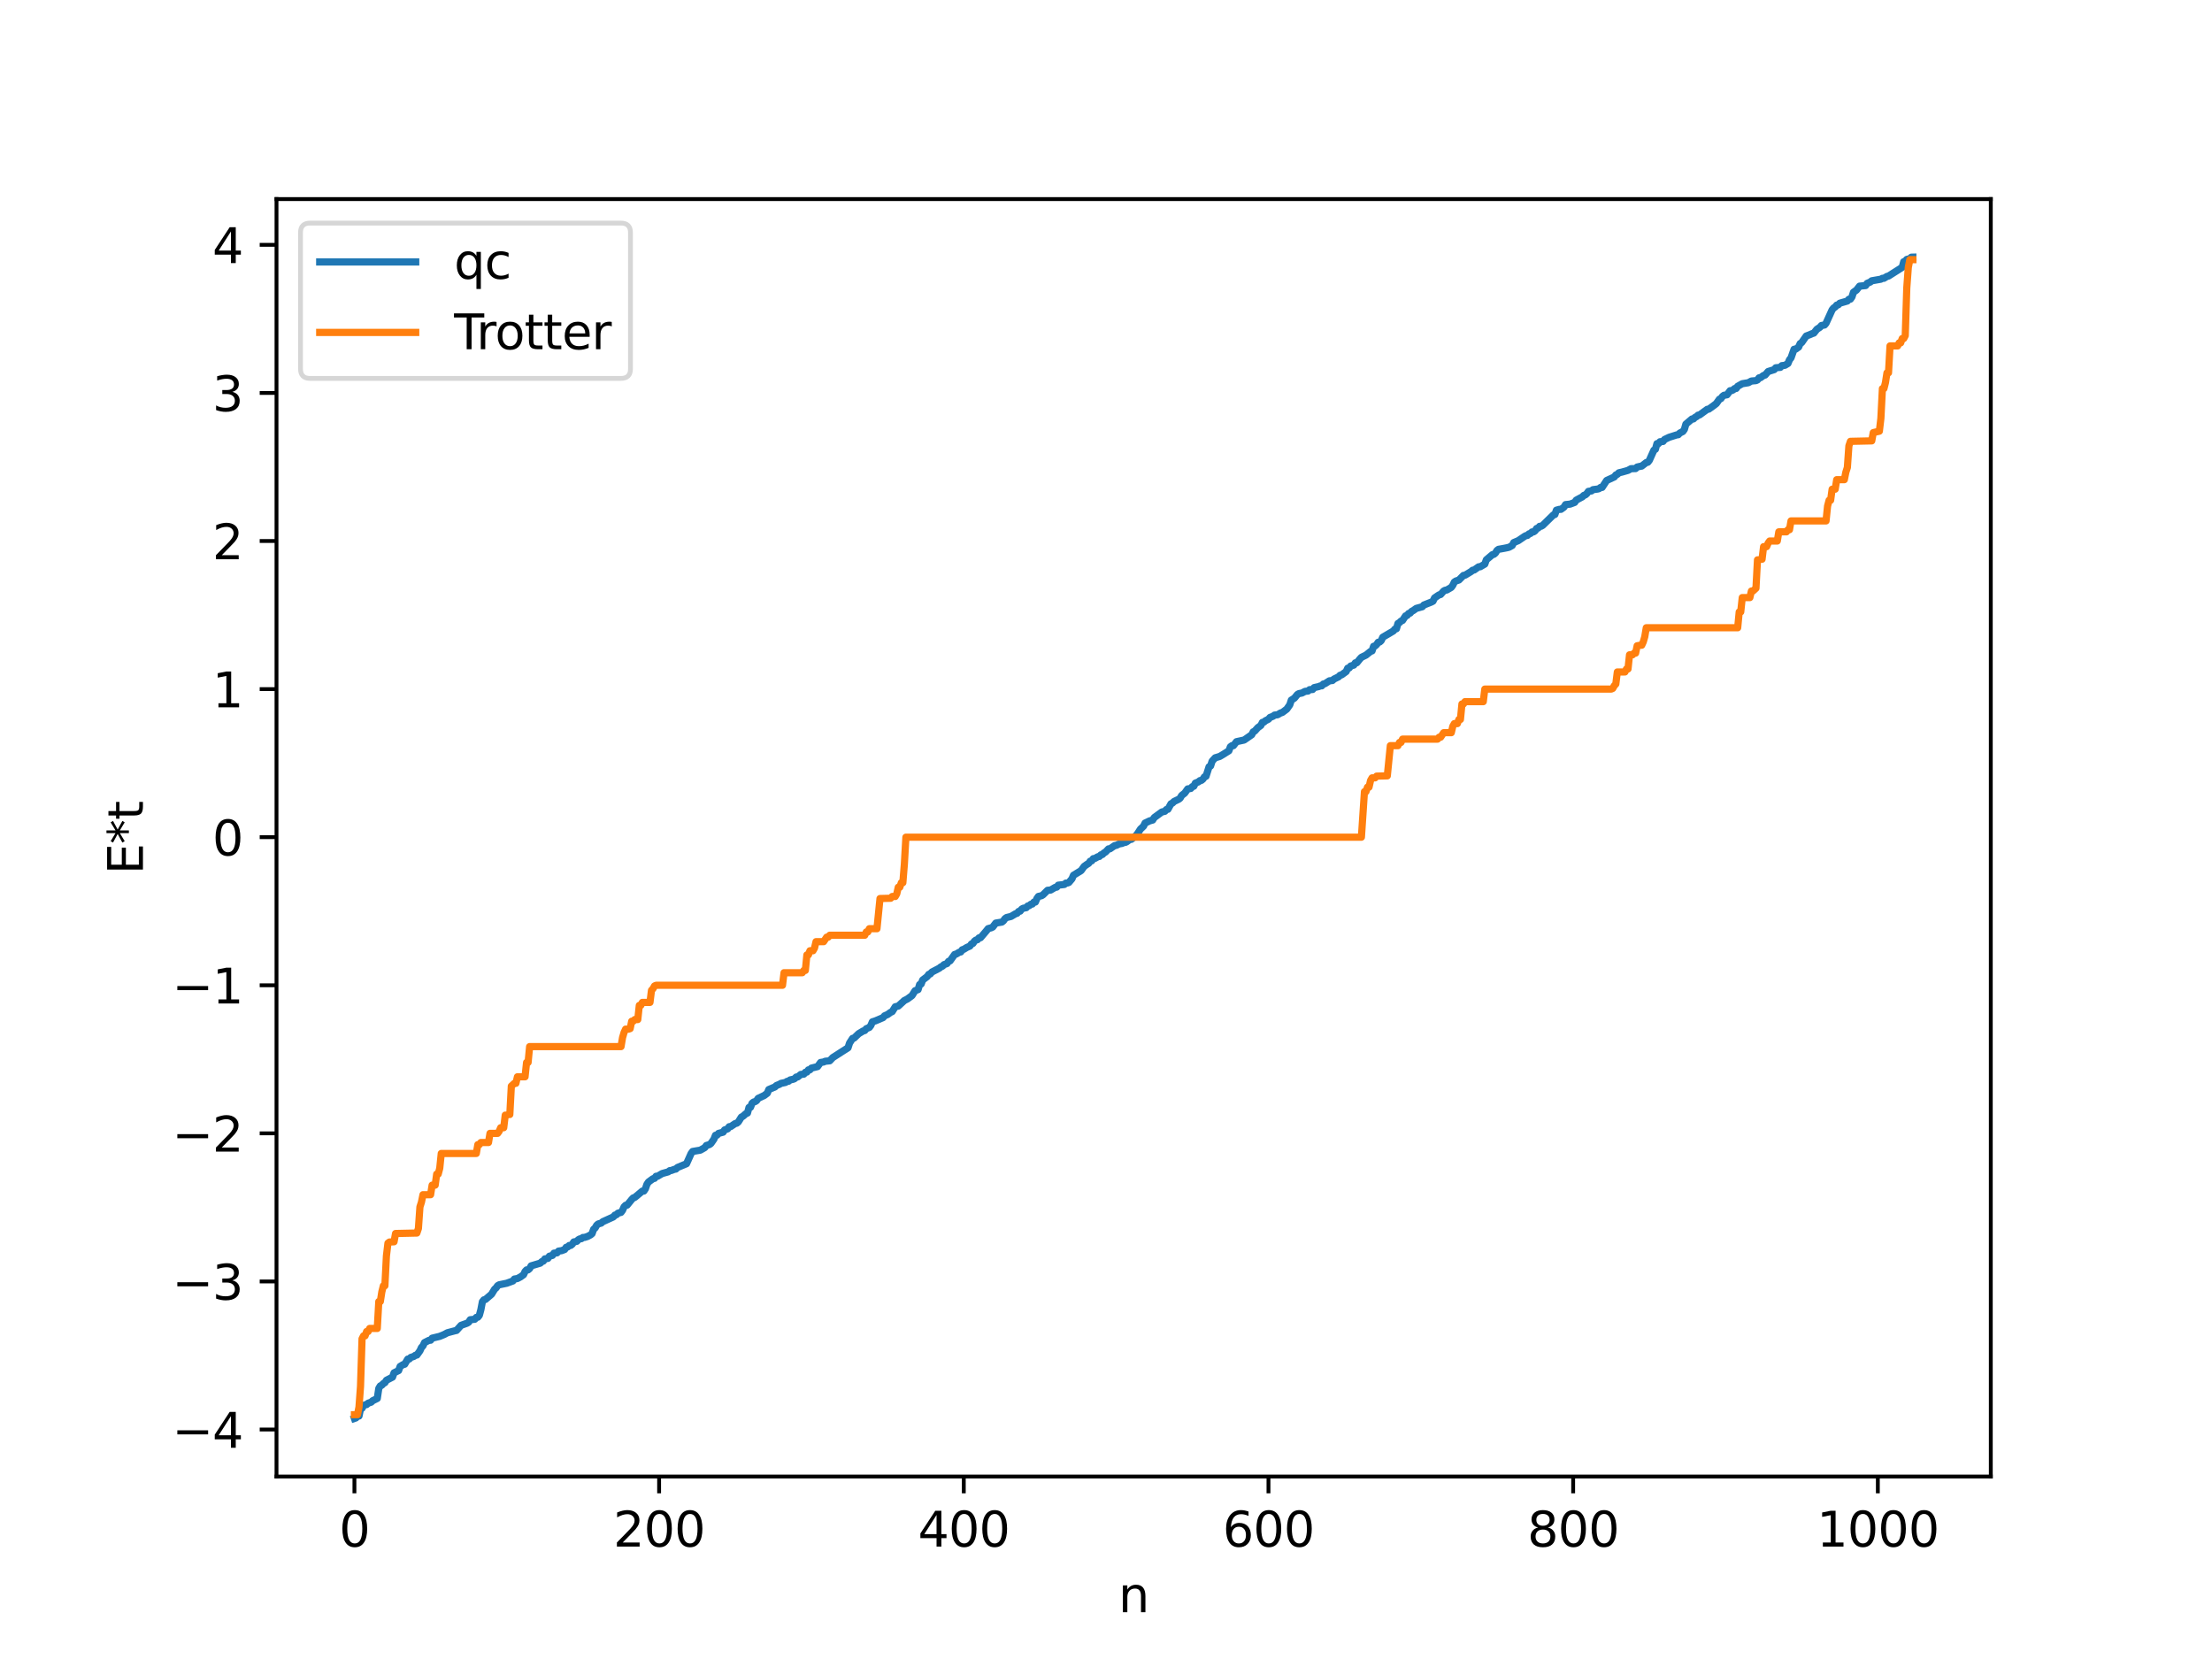 <?xml version="1.0" encoding="utf-8" standalone="no"?>
<!DOCTYPE svg PUBLIC "-//W3C//DTD SVG 1.1//EN"
  "http://www.w3.org/Graphics/SVG/1.1/DTD/svg11.dtd">
<svg xmlns:xlink="http://www.w3.org/1999/xlink" width="460.8pt" height="345.6pt" viewBox="0 0 460.8 345.6" xmlns="http://www.w3.org/2000/svg" version="1.1">
 <defs>
  <style type="text/css">*{stroke-linejoin: round; stroke-linecap: butt}</style>
 </defs>
 <g id="figure_1">
  <g id="patch_1">
   <path d="M 0 345.6 
L 460.8 345.6 
L 460.8 0 
L 0 0 
z
" style="fill: #ffffff"/>
  </g>
  <g id="axes_1">
   <g id="patch_2">
    <path d="M 57.6 307.584 
L 414.72 307.584 
L 414.72 41.472 
L 57.6 41.472 
z
" style="fill: #ffffff"/>
   </g>
   <g id="matplotlib.axis_1">
    <g id="xtick_1">
     <g id="line2d_1">
      <defs>
       <path id="mfc15d640cc" d="M 0 0 
L 0 3.5 
" style="stroke: #000000; stroke-width: 0.8"/>
      </defs>
      <g>
       <use xlink:href="#mfc15d640cc" x="73.833" y="307.584" style="stroke: #000000; stroke-width: 0.8"/>
      </g>
     </g>
     <g id="text_1">
      <!-- 0 -->
      <g transform="translate(70.651 322.182) scale(0.1 -0.1)">
       <defs>
        <path id="DejaVuSans-30" d="M 2034 4250 
Q 1547 4250 1301 3770 
Q 1056 3291 1056 2328 
Q 1056 1369 1301 889 
Q 1547 409 2034 409 
Q 2525 409 2770 889 
Q 3016 1369 3016 2328 
Q 3016 3291 2770 3770 
Q 2525 4250 2034 4250 
z
M 2034 4750 
Q 2819 4750 3233 4129 
Q 3647 3509 3647 2328 
Q 3647 1150 3233 529 
Q 2819 -91 2034 -91 
Q 1250 -91 836 529 
Q 422 1150 422 2328 
Q 422 3509 836 4129 
Q 1250 4750 2034 4750 
z
" transform="scale(0.016)"/>
       </defs>
       <use xlink:href="#DejaVuSans-30"/>
      </g>
     </g>
    </g>
    <g id="xtick_2">
     <g id="line2d_2">
      <g>
       <use xlink:href="#mfc15d640cc" x="137.304" y="307.584" style="stroke: #000000; stroke-width: 0.8"/>
      </g>
     </g>
     <g id="text_2">
      <!-- 200 -->
      <g transform="translate(127.76 322.182) scale(0.1 -0.1)">
       <defs>
        <path id="DejaVuSans-32" d="M 1228 531 
L 3431 531 
L 3431 0 
L 469 0 
L 469 531 
Q 828 903 1448 1529 
Q 2069 2156 2228 2338 
Q 2531 2678 2651 2914 
Q 2772 3150 2772 3378 
Q 2772 3750 2511 3984 
Q 2250 4219 1831 4219 
Q 1534 4219 1204 4116 
Q 875 4013 500 3803 
L 500 4441 
Q 881 4594 1212 4672 
Q 1544 4750 1819 4750 
Q 2544 4750 2975 4387 
Q 3406 4025 3406 3419 
Q 3406 3131 3298 2873 
Q 3191 2616 2906 2266 
Q 2828 2175 2409 1742 
Q 1991 1309 1228 531 
z
" transform="scale(0.016)"/>
       </defs>
       <use xlink:href="#DejaVuSans-32"/>
       <use xlink:href="#DejaVuSans-30" x="63.623"/>
       <use xlink:href="#DejaVuSans-30" x="127.246"/>
      </g>
     </g>
    </g>
    <g id="xtick_3">
     <g id="line2d_3">
      <g>
       <use xlink:href="#mfc15d640cc" x="200.775" y="307.584" style="stroke: #000000; stroke-width: 0.8"/>
      </g>
     </g>
     <g id="text_3">
      <!-- 400 -->
      <g transform="translate(191.231 322.182) scale(0.1 -0.1)">
       <defs>
        <path id="DejaVuSans-34" d="M 2419 4116 
L 825 1625 
L 2419 1625 
L 2419 4116 
z
M 2253 4666 
L 3047 4666 
L 3047 1625 
L 3713 1625 
L 3713 1100 
L 3047 1100 
L 3047 0 
L 2419 0 
L 2419 1100 
L 313 1100 
L 313 1709 
L 2253 4666 
z
" transform="scale(0.016)"/>
       </defs>
       <use xlink:href="#DejaVuSans-34"/>
       <use xlink:href="#DejaVuSans-30" x="63.623"/>
       <use xlink:href="#DejaVuSans-30" x="127.246"/>
      </g>
     </g>
    </g>
    <g id="xtick_4">
     <g id="line2d_4">
      <g>
       <use xlink:href="#mfc15d640cc" x="264.246" y="307.584" style="stroke: #000000; stroke-width: 0.8"/>
      </g>
     </g>
     <g id="text_4">
      <!-- 600 -->
      <g transform="translate(254.702 322.182) scale(0.1 -0.1)">
       <defs>
        <path id="DejaVuSans-36" d="M 2113 2584 
Q 1688 2584 1439 2293 
Q 1191 2003 1191 1497 
Q 1191 994 1439 701 
Q 1688 409 2113 409 
Q 2538 409 2786 701 
Q 3034 994 3034 1497 
Q 3034 2003 2786 2293 
Q 2538 2584 2113 2584 
z
M 3366 4563 
L 3366 3988 
Q 3128 4100 2886 4159 
Q 2644 4219 2406 4219 
Q 1781 4219 1451 3797 
Q 1122 3375 1075 2522 
Q 1259 2794 1537 2939 
Q 1816 3084 2150 3084 
Q 2853 3084 3261 2657 
Q 3669 2231 3669 1497 
Q 3669 778 3244 343 
Q 2819 -91 2113 -91 
Q 1303 -91 875 529 
Q 447 1150 447 2328 
Q 447 3434 972 4092 
Q 1497 4750 2381 4750 
Q 2619 4750 2861 4703 
Q 3103 4656 3366 4563 
z
" transform="scale(0.016)"/>
       </defs>
       <use xlink:href="#DejaVuSans-36"/>
       <use xlink:href="#DejaVuSans-30" x="63.623"/>
       <use xlink:href="#DejaVuSans-30" x="127.246"/>
      </g>
     </g>
    </g>
    <g id="xtick_5">
     <g id="line2d_5">
      <g>
       <use xlink:href="#mfc15d640cc" x="327.717" y="307.584" style="stroke: #000000; stroke-width: 0.8"/>
      </g>
     </g>
     <g id="text_5">
      <!-- 800 -->
      <g transform="translate(318.173 322.182) scale(0.1 -0.1)">
       <defs>
        <path id="DejaVuSans-38" d="M 2034 2216 
Q 1584 2216 1326 1975 
Q 1069 1734 1069 1313 
Q 1069 891 1326 650 
Q 1584 409 2034 409 
Q 2484 409 2743 651 
Q 3003 894 3003 1313 
Q 3003 1734 2745 1975 
Q 2488 2216 2034 2216 
z
M 1403 2484 
Q 997 2584 770 2862 
Q 544 3141 544 3541 
Q 544 4100 942 4425 
Q 1341 4750 2034 4750 
Q 2731 4750 3128 4425 
Q 3525 4100 3525 3541 
Q 3525 3141 3298 2862 
Q 3072 2584 2669 2484 
Q 3125 2378 3379 2068 
Q 3634 1759 3634 1313 
Q 3634 634 3220 271 
Q 2806 -91 2034 -91 
Q 1263 -91 848 271 
Q 434 634 434 1313 
Q 434 1759 690 2068 
Q 947 2378 1403 2484 
z
M 1172 3481 
Q 1172 3119 1398 2916 
Q 1625 2713 2034 2713 
Q 2441 2713 2670 2916 
Q 2900 3119 2900 3481 
Q 2900 3844 2670 4047 
Q 2441 4250 2034 4250 
Q 1625 4250 1398 4047 
Q 1172 3844 1172 3481 
z
" transform="scale(0.016)"/>
       </defs>
       <use xlink:href="#DejaVuSans-38"/>
       <use xlink:href="#DejaVuSans-30" x="63.623"/>
       <use xlink:href="#DejaVuSans-30" x="127.246"/>
      </g>
     </g>
    </g>
    <g id="xtick_6">
     <g id="line2d_6">
      <g>
       <use xlink:href="#mfc15d640cc" x="391.188" y="307.584" style="stroke: #000000; stroke-width: 0.8"/>
      </g>
     </g>
     <g id="text_6">
      <!-- 1000 -->
      <g transform="translate(378.463 322.182) scale(0.1 -0.1)">
       <defs>
        <path id="DejaVuSans-31" d="M 794 531 
L 1825 531 
L 1825 4091 
L 703 3866 
L 703 4441 
L 1819 4666 
L 2450 4666 
L 2450 531 
L 3481 531 
L 3481 0 
L 794 0 
L 794 531 
z
" transform="scale(0.016)"/>
       </defs>
       <use xlink:href="#DejaVuSans-31"/>
       <use xlink:href="#DejaVuSans-30" x="63.623"/>
       <use xlink:href="#DejaVuSans-30" x="127.246"/>
       <use xlink:href="#DejaVuSans-30" x="190.869"/>
      </g>
     </g>
    </g>
    <g id="text_7">
     <!-- n -->
     <g transform="translate(232.991 335.861) scale(0.1 -0.1)">
      <defs>
       <path id="DejaVuSans-6e" d="M 3513 2113 
L 3513 0 
L 2938 0 
L 2938 2094 
Q 2938 2591 2744 2837 
Q 2550 3084 2163 3084 
Q 1697 3084 1428 2787 
Q 1159 2491 1159 1978 
L 1159 0 
L 581 0 
L 581 3500 
L 1159 3500 
L 1159 2956 
Q 1366 3272 1645 3428 
Q 1925 3584 2291 3584 
Q 2894 3584 3203 3211 
Q 3513 2838 3513 2113 
z
" transform="scale(0.016)"/>
      </defs>
      <use xlink:href="#DejaVuSans-6e"/>
     </g>
    </g>
   </g>
   <g id="matplotlib.axis_2">
    <g id="ytick_1">
     <g id="line2d_7">
      <defs>
       <path id="m8f446b01ef" d="M 0 0 
L -3.5 0 
" style="stroke: #000000; stroke-width: 0.8"/>
      </defs>
      <g>
       <use xlink:href="#m8f446b01ef" x="57.6" y="297.796" style="stroke: #000000; stroke-width: 0.8"/>
      </g>
     </g>
     <g id="text_8">
      <!-- −4 -->
      <g transform="translate(35.858 301.595) scale(0.1 -0.1)">
       <defs>
        <path id="DejaVuSans-2212" d="M 678 2272 
L 4684 2272 
L 4684 1741 
L 678 1741 
L 678 2272 
z
" transform="scale(0.016)"/>
       </defs>
       <use xlink:href="#DejaVuSans-2212"/>
       <use xlink:href="#DejaVuSans-34" x="83.789"/>
      </g>
     </g>
    </g>
    <g id="ytick_2">
     <g id="line2d_8">
      <g>
       <use xlink:href="#m8f446b01ef" x="57.6" y="266.947" style="stroke: #000000; stroke-width: 0.8"/>
      </g>
     </g>
     <g id="text_9">
      <!-- −3 -->
      <g transform="translate(35.858 270.746) scale(0.1 -0.1)">
       <defs>
        <path id="DejaVuSans-33" d="M 2597 2516 
Q 3050 2419 3304 2112 
Q 3559 1806 3559 1356 
Q 3559 666 3084 287 
Q 2609 -91 1734 -91 
Q 1441 -91 1130 -33 
Q 819 25 488 141 
L 488 750 
Q 750 597 1062 519 
Q 1375 441 1716 441 
Q 2309 441 2620 675 
Q 2931 909 2931 1356 
Q 2931 1769 2642 2001 
Q 2353 2234 1838 2234 
L 1294 2234 
L 1294 2753 
L 1863 2753 
Q 2328 2753 2575 2939 
Q 2822 3125 2822 3475 
Q 2822 3834 2567 4026 
Q 2313 4219 1838 4219 
Q 1578 4219 1281 4162 
Q 984 4106 628 3988 
L 628 4550 
Q 988 4650 1302 4700 
Q 1616 4750 1894 4750 
Q 2613 4750 3031 4423 
Q 3450 4097 3450 3541 
Q 3450 3153 3228 2886 
Q 3006 2619 2597 2516 
z
" transform="scale(0.016)"/>
       </defs>
       <use xlink:href="#DejaVuSans-2212"/>
       <use xlink:href="#DejaVuSans-33" x="83.789"/>
      </g>
     </g>
    </g>
    <g id="ytick_3">
     <g id="line2d_9">
      <g>
       <use xlink:href="#m8f446b01ef" x="57.6" y="236.098" style="stroke: #000000; stroke-width: 0.8"/>
      </g>
     </g>
     <g id="text_10">
      <!-- −2 -->
      <g transform="translate(35.858 239.898) scale(0.1 -0.1)">
       <use xlink:href="#DejaVuSans-2212"/>
       <use xlink:href="#DejaVuSans-32" x="83.789"/>
      </g>
     </g>
    </g>
    <g id="ytick_4">
     <g id="line2d_10">
      <g>
       <use xlink:href="#m8f446b01ef" x="57.6" y="205.25" style="stroke: #000000; stroke-width: 0.8"/>
      </g>
     </g>
     <g id="text_11">
      <!-- −1 -->
      <g transform="translate(35.858 209.049) scale(0.1 -0.1)">
       <use xlink:href="#DejaVuSans-2212"/>
       <use xlink:href="#DejaVuSans-31" x="83.789"/>
      </g>
     </g>
    </g>
    <g id="ytick_5">
     <g id="line2d_11">
      <g>
       <use xlink:href="#m8f446b01ef" x="57.6" y="174.401" style="stroke: #000000; stroke-width: 0.8"/>
      </g>
     </g>
     <g id="text_12">
      <!-- 0 -->
      <g transform="translate(44.237 178.2) scale(0.1 -0.1)">
       <use xlink:href="#DejaVuSans-30"/>
      </g>
     </g>
    </g>
    <g id="ytick_6">
     <g id="line2d_12">
      <g>
       <use xlink:href="#m8f446b01ef" x="57.6" y="143.552" style="stroke: #000000; stroke-width: 0.8"/>
      </g>
     </g>
     <g id="text_13">
      <!-- 1 -->
      <g transform="translate(44.237 147.351) scale(0.1 -0.1)">
       <use xlink:href="#DejaVuSans-31"/>
      </g>
     </g>
    </g>
    <g id="ytick_7">
     <g id="line2d_13">
      <g>
       <use xlink:href="#m8f446b01ef" x="57.6" y="112.703" style="stroke: #000000; stroke-width: 0.8"/>
      </g>
     </g>
     <g id="text_14">
      <!-- 2 -->
      <g transform="translate(44.237 116.503) scale(0.1 -0.1)">
       <use xlink:href="#DejaVuSans-32"/>
      </g>
     </g>
    </g>
    <g id="ytick_8">
     <g id="line2d_14">
      <g>
       <use xlink:href="#m8f446b01ef" x="57.6" y="81.854" style="stroke: #000000; stroke-width: 0.8"/>
      </g>
     </g>
     <g id="text_15">
      <!-- 3 -->
      <g transform="translate(44.237 85.654) scale(0.1 -0.1)">
       <use xlink:href="#DejaVuSans-33"/>
      </g>
     </g>
    </g>
    <g id="ytick_9">
     <g id="line2d_15">
      <g>
       <use xlink:href="#m8f446b01ef" x="57.6" y="51.006" style="stroke: #000000; stroke-width: 0.8"/>
      </g>
     </g>
     <g id="text_16">
      <!-- 4 -->
      <g transform="translate(44.237 54.805) scale(0.1 -0.1)">
       <use xlink:href="#DejaVuSans-34"/>
      </g>
     </g>
    </g>
    <g id="text_17">
     <!-- E*t -->
     <g transform="translate(29.778 182.148) rotate(-90) scale(0.1 -0.1)">
      <defs>
       <path id="DejaVuSans-45" d="M 628 4666 
L 3578 4666 
L 3578 4134 
L 1259 4134 
L 1259 2753 
L 3481 2753 
L 3481 2222 
L 1259 2222 
L 1259 531 
L 3634 531 
L 3634 0 
L 628 0 
L 628 4666 
z
" transform="scale(0.016)"/>
       <path id="DejaVuSans-2a" d="M 3009 3897 
L 1888 3291 
L 3009 2681 
L 2828 2375 
L 1778 3009 
L 1778 1831 
L 1422 1831 
L 1422 3009 
L 372 2375 
L 191 2681 
L 1313 3291 
L 191 3897 
L 372 4206 
L 1422 3572 
L 1422 4750 
L 1778 4750 
L 1778 3572 
L 2828 4206 
L 3009 3897 
z
" transform="scale(0.016)"/>
       <path id="DejaVuSans-74" d="M 1172 4494 
L 1172 3500 
L 2356 3500 
L 2356 3053 
L 1172 3053 
L 1172 1153 
Q 1172 725 1289 603 
Q 1406 481 1766 481 
L 2356 481 
L 2356 0 
L 1766 0 
Q 1100 0 847 248 
Q 594 497 594 1153 
L 594 3053 
L 172 3053 
L 172 3500 
L 594 3500 
L 594 4494 
L 1172 4494 
z
" transform="scale(0.016)"/>
      </defs>
      <use xlink:href="#DejaVuSans-45"/>
      <use xlink:href="#DejaVuSans-2a" x="63.184"/>
      <use xlink:href="#DejaVuSans-74" x="113.184"/>
     </g>
    </g>
   </g>
   <g id="line2d_16">
    <path d="M 73.833 295.488 
L 74.15 295.381 
L 74.467 295.023 
L 74.785 294.992 
L 75.102 293.482 
L 75.42 293.367 
L 75.737 292.831 
L 76.054 292.64 
L 76.372 292.597 
L 76.689 292.311 
L 77.324 292.1 
L 77.641 291.791 
L 78.593 291.322 
L 78.91 289.213 
L 79.228 288.706 
L 79.545 288.56 
L 79.862 288.207 
L 80.18 288.038 
L 80.497 287.538 
L 81.767 286.882 
L 82.084 285.982 
L 83.036 285.517 
L 83.353 284.651 
L 83.988 284.268 
L 84.305 284.194 
L 84.94 283.124 
L 85.258 283.106 
L 85.575 282.775 
L 86.21 282.571 
L 86.527 282.331 
L 86.844 282.28 
L 87.479 281.401 
L 87.796 280.706 
L 88.114 280.368 
L 88.431 279.686 
L 89.383 279.204 
L 89.7 279.193 
L 90.018 278.768 
L 91.605 278.384 
L 92.557 277.99 
L 93.191 277.644 
L 94.778 277.22 
L 95.096 277.157 
L 96.048 276.094 
L 97.317 275.64 
L 97.634 275.438 
L 97.952 274.928 
L 98.904 274.826 
L 99.221 274.44 
L 99.539 274.397 
L 99.856 274.007 
L 100.173 272.837 
L 100.491 271.168 
L 100.808 270.774 
L 101.125 270.702 
L 102.395 269.61 
L 103.029 268.57 
L 103.347 268.29 
L 103.664 267.836 
L 103.981 267.648 
L 105.568 267.319 
L 106.838 266.855 
L 107.155 266.449 
L 107.79 266.342 
L 108.424 266.004 
L 109.059 265.551 
L 109.377 264.881 
L 109.694 264.543 
L 110.011 264.534 
L 110.329 264.269 
L 110.646 263.701 
L 112.55 263.134 
L 112.867 262.822 
L 113.185 262.714 
L 113.502 262.249 
L 114.137 262.146 
L 114.454 261.687 
L 115.089 261.519 
L 115.406 261.055 
L 116.041 260.995 
L 116.358 260.629 
L 116.993 260.536 
L 117.628 260.295 
L 117.945 259.832 
L 118.262 259.757 
L 118.58 259.456 
L 118.897 259.442 
L 119.215 259.191 
L 119.532 258.718 
L 120.167 258.59 
L 120.484 258.249 
L 120.801 258.077 
L 121.119 258.038 
L 121.436 257.786 
L 121.753 257.782 
L 122.388 257.583 
L 123.023 257.247 
L 123.34 256.977 
L 123.658 256.081 
L 123.975 255.81 
L 124.292 255.255 
L 124.61 254.976 
L 125.244 254.792 
L 125.562 254.507 
L 127.783 253.5 
L 128.1 253.125 
L 128.418 253.045 
L 128.735 252.728 
L 129.37 252.559 
L 129.687 252.125 
L 130.005 251.402 
L 130.322 251.082 
L 130.639 251.052 
L 131.591 249.882 
L 131.909 249.547 
L 132.226 249.455 
L 133.813 248.125 
L 134.13 248.118 
L 134.448 247.647 
L 134.765 246.714 
L 135.082 246.239 
L 136.034 245.538 
L 136.352 245.475 
L 136.669 245.036 
L 136.986 245.031 
L 137.939 244.471 
L 139.208 244.116 
L 139.525 243.866 
L 139.843 243.836 
L 140.477 243.592 
L 140.795 243.54 
L 141.112 243.219 
L 143.016 242.426 
L 143.968 240.303 
L 144.286 239.872 
L 145.238 239.707 
L 145.872 239.604 
L 146.824 239.07 
L 147.142 238.628 
L 147.777 238.441 
L 148.094 238.207 
L 148.729 237.299 
L 149.046 236.497 
L 149.363 236.476 
L 149.681 236.106 
L 150.633 235.854 
L 150.95 235.381 
L 151.585 235.158 
L 151.902 234.714 
L 152.22 234.683 
L 153.172 234.046 
L 153.489 233.979 
L 153.806 233.716 
L 154.441 232.708 
L 154.758 232.546 
L 155.393 231.99 
L 155.71 231.873 
L 156.028 230.703 
L 156.345 230.663 
L 156.662 229.843 
L 156.98 229.575 
L 157.297 229.49 
L 157.615 229.285 
L 157.932 228.815 
L 159.201 228.214 
L 159.836 227.74 
L 160.153 226.97 
L 161.105 226.562 
L 161.423 226.445 
L 161.74 226.129 
L 162.375 225.885 
L 162.692 225.686 
L 163.644 225.488 
L 163.962 225.27 
L 164.279 225.241 
L 164.596 224.971 
L 165.231 224.831 
L 165.548 224.702 
L 165.866 224.366 
L 166.183 224.342 
L 166.818 223.83 
L 167.453 223.763 
L 167.77 223.373 
L 168.087 223.335 
L 168.405 222.872 
L 168.722 222.861 
L 169.039 222.502 
L 170.309 222.194 
L 170.943 221.332 
L 171.578 221.234 
L 171.896 221.081 
L 172.848 220.983 
L 173.482 220.31 
L 176.656 218.273 
L 176.973 217.297 
L 177.608 216.315 
L 177.925 216.249 
L 178.877 215.334 
L 179.829 214.761 
L 180.147 214.678 
L 180.464 214.297 
L 181.099 214.032 
L 181.416 213.612 
L 181.734 212.864 
L 182.368 212.663 
L 183.955 211.989 
L 184.272 211.612 
L 184.907 211.34 
L 185.542 210.881 
L 185.859 210.741 
L 186.494 209.729 
L 187.129 209.581 
L 188.398 208.422 
L 189.033 208.102 
L 189.985 207.405 
L 190.62 206.385 
L 191.254 206.154 
L 191.572 205.096 
L 191.889 204.994 
L 192.206 204.158 
L 193.158 203.437 
L 193.476 202.973 
L 193.793 202.896 
L 194.11 202.507 
L 195.697 201.68 
L 196.015 201.407 
L 196.332 201.285 
L 196.649 200.956 
L 197.284 200.726 
L 197.601 200.273 
L 197.919 200.164 
L 198.871 198.827 
L 199.188 198.756 
L 199.823 198.372 
L 200.14 198.31 
L 200.458 197.851 
L 200.775 197.757 
L 201.41 197.365 
L 202.044 197.091 
L 202.362 196.657 
L 202.679 196.535 
L 202.996 196.063 
L 203.314 195.823 
L 203.631 195.756 
L 203.948 195.369 
L 204.266 195.344 
L 204.9 194.599 
L 205.535 193.85 
L 205.853 193.449 
L 206.487 193.275 
L 206.805 193.118 
L 207.439 192.295 
L 208.709 192.085 
L 209.026 191.84 
L 209.343 191.392 
L 209.661 191.146 
L 210.613 190.912 
L 211.565 190.348 
L 211.882 190.251 
L 212.2 189.872 
L 212.517 189.81 
L 212.834 189.386 
L 213.152 189.208 
L 213.786 189.088 
L 214.104 188.731 
L 214.421 188.657 
L 214.739 188.383 
L 215.056 188.332 
L 215.373 187.934 
L 215.691 187.911 
L 216.008 187.174 
L 216.325 186.739 
L 216.96 186.602 
L 217.277 186.402 
L 218.229 185.464 
L 218.864 185.412 
L 219.816 184.854 
L 220.134 184.808 
L 220.451 184.4 
L 221.72 184.25 
L 222.038 183.963 
L 222.355 183.956 
L 222.672 183.829 
L 223.307 183.079 
L 223.624 182.336 
L 225.211 181.362 
L 225.846 180.486 
L 226.481 180.034 
L 226.798 179.85 
L 227.115 179.398 
L 227.433 179.324 
L 227.75 178.871 
L 228.067 178.839 
L 228.702 178.473 
L 229.02 178.416 
L 229.337 178.076 
L 229.654 178.009 
L 229.972 177.676 
L 230.289 177.508 
L 230.924 176.838 
L 231.241 176.814 
L 232.193 176.155 
L 232.51 176.115 
L 233.145 175.807 
L 233.78 175.69 
L 234.097 175.51 
L 234.415 175.5 
L 234.732 175.34 
L 235.367 174.877 
L 235.684 174.849 
L 236.636 174.077 
L 236.953 173.681 
L 237.588 172.706 
L 238.223 172.106 
L 238.54 171.456 
L 239.492 171.005 
L 240.127 170.829 
L 240.444 170.321 
L 242.031 169.154 
L 242.666 169.006 
L 242.983 168.636 
L 243.3 168.592 
L 243.935 167.442 
L 244.253 167.289 
L 244.57 166.965 
L 245.522 166.51 
L 245.839 166.28 
L 246.157 165.721 
L 246.791 165.225 
L 247.426 164.344 
L 248.061 164.251 
L 248.378 163.876 
L 248.696 163.786 
L 249.013 163.138 
L 249.648 162.886 
L 249.965 162.619 
L 250.282 162.558 
L 250.6 162.298 
L 250.917 161.825 
L 251.234 161.721 
L 251.869 159.73 
L 252.186 159.565 
L 252.504 158.564 
L 253.139 157.869 
L 254.091 157.579 
L 254.725 157.204 
L 255.995 156.408 
L 256.312 155.57 
L 256.629 155.338 
L 256.947 155.333 
L 257.581 154.507 
L 259.168 154.162 
L 260.755 153.063 
L 261.072 152.456 
L 261.39 152.292 
L 262.024 151.586 
L 262.659 151.122 
L 262.977 150.49 
L 263.294 150.424 
L 263.611 150.146 
L 264.246 149.828 
L 264.563 149.455 
L 265.198 149.208 
L 265.515 148.965 
L 266.15 148.897 
L 266.785 148.514 
L 267.102 148.437 
L 268.054 147.727 
L 268.689 146.825 
L 269.006 145.845 
L 269.641 145.443 
L 270.276 144.673 
L 270.593 144.49 
L 271.228 144.367 
L 271.862 144.025 
L 272.497 143.951 
L 272.815 143.668 
L 273.449 143.63 
L 273.767 143.239 
L 274.719 143.025 
L 275.036 142.885 
L 275.353 142.871 
L 275.671 142.495 
L 275.988 142.441 
L 276.94 141.829 
L 277.575 141.758 
L 277.892 141.464 
L 278.844 141.001 
L 279.162 140.671 
L 279.479 140.59 
L 280.431 139.897 
L 280.748 139.201 
L 281.066 139.152 
L 281.383 138.744 
L 282.018 138.553 
L 282.335 138.081 
L 282.653 138.06 
L 283.287 137.279 
L 283.605 136.937 
L 284.557 136.472 
L 285.509 135.705 
L 285.826 135.593 
L 286.143 134.635 
L 286.461 134.563 
L 286.778 134.271 
L 287.096 133.799 
L 287.413 133.74 
L 287.73 133.46 
L 288.048 132.75 
L 290.269 131.441 
L 290.586 131.048 
L 290.904 130.978 
L 291.221 129.88 
L 291.539 129.698 
L 291.856 129.382 
L 292.173 129.249 
L 292.808 128.294 
L 293.125 128.211 
L 293.443 127.804 
L 293.76 127.72 
L 294.077 127.35 
L 294.395 127.197 
L 295.029 126.741 
L 296.299 126.392 
L 296.616 126.038 
L 298.203 125.408 
L 298.52 125.236 
L 298.838 124.566 
L 299.472 124.128 
L 299.79 123.919 
L 300.107 123.844 
L 300.742 123.125 
L 301.059 122.959 
L 301.377 122.918 
L 302.329 122.364 
L 302.646 121.916 
L 302.963 121.258 
L 303.281 121.04 
L 303.915 120.826 
L 304.867 119.869 
L 305.185 119.834 
L 306.454 119.063 
L 306.772 118.79 
L 307.089 118.742 
L 308.041 118.072 
L 308.358 118.066 
L 309.31 117.509 
L 309.628 116.62 
L 310.897 115.546 
L 311.215 115.47 
L 311.532 115.203 
L 311.849 114.67 
L 312.167 114.435 
L 312.801 114.323 
L 313.436 114.206 
L 314.071 114.076 
L 314.388 113.988 
L 315.023 113.634 
L 315.34 113.028 
L 316.292 112.623 
L 317.562 111.762 
L 317.879 111.58 
L 318.196 111.535 
L 318.514 111.211 
L 318.831 111.126 
L 319.148 110.81 
L 319.466 110.798 
L 319.783 110.591 
L 320.1 110.088 
L 320.418 110.006 
L 320.735 109.642 
L 321.053 109.623 
L 321.37 109.442 
L 323.591 107.272 
L 323.909 107.181 
L 324.226 106.276 
L 324.861 106.103 
L 325.178 106.101 
L 325.813 105.648 
L 326.13 105.118 
L 327.082 105.018 
L 328.034 104.66 
L 328.352 104.195 
L 328.986 103.849 
L 329.621 103.511 
L 329.939 103.199 
L 330.256 103.095 
L 330.573 102.818 
L 330.891 102.363 
L 331.525 102.27 
L 331.843 102.009 
L 332.795 101.881 
L 333.112 101.802 
L 333.429 101.546 
L 333.747 101.54 
L 334.699 100.092 
L 336.286 99.361 
L 336.603 98.945 
L 336.92 98.815 
L 337.238 98.49 
L 337.872 98.35 
L 339.142 97.985 
L 339.777 97.638 
L 340.729 97.611 
L 341.046 97.292 
L 341.681 97.146 
L 341.998 97.096 
L 342.95 96.356 
L 343.267 96.296 
L 343.585 95.902 
L 344.537 93.776 
L 344.854 93.587 
L 345.172 92.418 
L 345.489 92.413 
L 345.806 92.024 
L 346.441 91.963 
L 346.758 91.552 
L 347.71 91.099 
L 349.297 90.594 
L 349.615 90.558 
L 349.932 90.211 
L 350.567 89.892 
L 350.884 89.451 
L 351.201 88.356 
L 352.471 87.282 
L 352.788 87.267 
L 353.105 86.934 
L 353.423 86.794 
L 353.74 86.487 
L 354.058 86.431 
L 355.644 85.277 
L 355.962 85.228 
L 356.914 84.55 
L 357.548 84.06 
L 358.183 83.162 
L 358.5 83.036 
L 358.818 82.584 
L 359.135 82.347 
L 359.77 82.24 
L 360.405 81.394 
L 360.722 81.371 
L 361.039 81.225 
L 361.357 80.943 
L 361.674 80.927 
L 361.991 80.473 
L 362.943 79.934 
L 364.213 79.726 
L 364.848 79.375 
L 365.8 79.293 
L 366.117 79.143 
L 366.434 78.715 
L 366.752 78.676 
L 367.386 78.207 
L 367.704 78.131 
L 368.339 77.392 
L 369.608 76.997 
L 369.925 76.615 
L 370.877 76.527 
L 371.195 76.169 
L 371.829 76.102 
L 372.464 75.718 
L 372.781 74.947 
L 373.099 74.557 
L 373.734 72.758 
L 374.051 72.74 
L 374.686 72.303 
L 375.003 71.574 
L 375.32 71.37 
L 376.272 70 
L 376.907 69.761 
L 377.542 69.487 
L 377.859 69.387 
L 378.494 68.59 
L 379.129 68.174 
L 379.446 67.809 
L 380.081 67.706 
L 380.398 67.335 
L 381.667 64.542 
L 381.985 64.149 
L 382.302 63.964 
L 382.62 63.563 
L 382.937 63.506 
L 383.254 63.168 
L 384.841 62.706 
L 385.158 62.337 
L 385.476 62.315 
L 385.793 61.862 
L 386.11 60.881 
L 386.745 60.421 
L 387.38 59.612 
L 388.649 59.485 
L 388.967 59.025 
L 389.601 58.76 
L 389.919 58.494 
L 391.823 58.16 
L 392.14 57.979 
L 392.458 57.972 
L 393.092 57.581 
L 393.41 57.509 
L 396.266 55.692 
L 396.583 54.518 
L 396.9 54.413 
L 397.218 54.041 
L 397.853 53.879 
L 398.17 53.577 
L 398.487 53.568 
L 398.487 53.568 
" clip-path="url(#p8e014ed98f)" style="fill: none; stroke: #1f77b4; stroke-width: 1.5; stroke-linecap: square"/>
   </g>
   <g id="line2d_17">
    <path d="M 73.833 294.711 
L 74.467 294.711 
L 74.785 293.109 
L 75.102 288.825 
L 75.42 278.888 
L 75.737 278.279 
L 76.054 278.279 
L 76.372 277.378 
L 76.689 277.378 
L 77.006 276.741 
L 78.593 276.741 
L 78.91 271.136 
L 79.228 271.136 
L 79.545 269.107 
L 79.862 267.853 
L 80.18 267.853 
L 80.497 261.654 
L 80.815 258.975 
L 81.132 258.737 
L 82.084 258.686 
L 82.401 256.96 
L 86.844 256.861 
L 87.162 255.916 
L 87.479 251.424 
L 87.796 250.431 
L 88.114 248.876 
L 89.7 248.876 
L 90.018 246.89 
L 90.653 246.89 
L 90.97 244.582 
L 91.287 244.582 
L 91.605 243.379 
L 91.922 240.287 
L 99.221 240.287 
L 99.539 238.444 
L 99.856 238.444 
L 100.173 238.008 
L 101.76 238.008 
L 102.077 236.098 
L 103.664 236.098 
L 103.981 235.668 
L 104.299 234.923 
L 104.934 234.923 
L 105.251 232.304 
L 105.568 232.304 
L 105.886 232.172 
L 106.203 232.172 
L 106.52 226.26 
L 107.155 225.676 
L 107.472 225.676 
L 107.79 224.315 
L 109.377 224.315 
L 109.694 221.328 
L 110.011 221.328 
L 110.329 218.028 
L 129.37 218.028 
L 129.687 216.152 
L 130.005 215.071 
L 130.322 214.388 
L 130.957 214.388 
L 131.274 214.276 
L 131.591 212.742 
L 131.909 212.742 
L 132.226 212.391 
L 132.861 212.391 
L 133.178 209.438 
L 133.496 209.438 
L 133.813 208.82 
L 135.4 208.82 
L 135.717 206.301 
L 136.034 205.962 
L 136.352 205.393 
L 136.669 205.25 
L 163.01 205.25 
L 163.327 202.636 
L 167.135 202.636 
L 167.453 202.158 
L 167.77 202.158 
L 168.087 198.923 
L 168.405 198.923 
L 168.722 198.06 
L 169.357 198.06 
L 169.674 197.502 
L 169.991 196.168 
L 171.578 196.168 
L 172.213 195.227 
L 172.53 195.227 
L 172.848 194.828 
L 180.147 194.828 
L 180.464 194.14 
L 180.781 194.14 
L 181.099 193.466 
L 182.686 193.466 
L 183.32 187.179 
L 185.542 187.123 
L 185.859 186.758 
L 186.494 186.758 
L 186.811 186.206 
L 187.129 184.823 
L 187.446 184.823 
L 187.763 183.886 
L 188.081 183.886 
L 188.398 179.977 
L 188.715 174.401 
L 283.605 174.401 
L 284.239 164.915 
L 284.557 164.915 
L 284.874 163.979 
L 285.191 163.979 
L 285.509 162.596 
L 285.826 162.044 
L 286.461 162.044 
L 286.778 161.679 
L 289 161.623 
L 289.634 155.335 
L 291.221 155.335 
L 291.539 154.661 
L 291.856 154.661 
L 292.173 153.974 
L 299.472 153.974 
L 299.79 153.575 
L 300.107 153.575 
L 300.742 152.634 
L 302.329 152.634 
L 302.646 151.299 
L 302.963 150.742 
L 303.598 150.742 
L 303.915 149.879 
L 304.233 149.879 
L 304.55 146.644 
L 304.867 146.644 
L 305.185 146.166 
L 308.993 146.166 
L 309.31 143.552 
L 335.651 143.552 
L 335.968 143.409 
L 336.286 142.84 
L 336.603 142.5 
L 336.92 139.982 
L 338.507 139.982 
L 338.824 139.364 
L 339.142 139.364 
L 339.459 136.41 
L 340.094 136.41 
L 340.411 136.06 
L 340.729 136.06 
L 341.046 134.526 
L 341.681 134.413 
L 341.998 134.413 
L 342.315 133.731 
L 342.633 132.65 
L 342.95 130.774 
L 361.991 130.774 
L 362.309 127.474 
L 362.626 127.474 
L 362.943 124.487 
L 364.53 124.487 
L 364.848 123.125 
L 365.165 123.125 
L 365.8 122.541 
L 366.117 116.63 
L 366.434 116.63 
L 366.752 116.498 
L 367.069 116.498 
L 367.386 113.879 
L 368.021 113.879 
L 368.339 113.134 
L 368.656 112.703 
L 370.243 112.703 
L 370.56 110.793 
L 372.147 110.793 
L 372.464 110.357 
L 372.781 110.357 
L 373.099 108.515 
L 380.398 108.515 
L 380.715 105.422 
L 381.033 104.22 
L 381.35 104.22 
L 381.667 101.912 
L 382.302 101.912 
L 382.62 99.925 
L 384.206 99.925 
L 384.524 98.37 
L 384.841 97.377 
L 385.158 92.886 
L 385.476 91.94 
L 389.919 91.842 
L 390.236 90.115 
L 391.505 89.827 
L 391.823 87.147 
L 392.14 80.949 
L 392.458 80.949 
L 392.775 79.695 
L 393.092 77.666 
L 393.41 77.666 
L 393.727 72.06 
L 395.314 72.06 
L 395.631 71.423 
L 395.948 71.423 
L 396.266 70.523 
L 396.583 70.523 
L 396.9 69.913 
L 397.218 59.977 
L 397.535 55.692 
L 397.853 54.091 
L 398.487 54.091 
L 398.487 54.091 
" clip-path="url(#p8e014ed98f)" style="fill: none; stroke: #ff7f0e; stroke-width: 1.5; stroke-linecap: square"/>
   </g>
   <g id="patch_3">
    <path d="M 57.6 307.584 
L 57.6 41.472 
" style="fill: none; stroke: #000000; stroke-width: 0.8; stroke-linejoin: miter; stroke-linecap: square"/>
   </g>
   <g id="patch_4">
    <path d="M 414.72 307.584 
L 414.72 41.472 
" style="fill: none; stroke: #000000; stroke-width: 0.8; stroke-linejoin: miter; stroke-linecap: square"/>
   </g>
   <g id="patch_5">
    <path d="M 57.6 307.584 
L 414.72 307.584 
" style="fill: none; stroke: #000000; stroke-width: 0.8; stroke-linejoin: miter; stroke-linecap: square"/>
   </g>
   <g id="patch_6">
    <path d="M 57.6 41.472 
L 414.72 41.472 
" style="fill: none; stroke: #000000; stroke-width: 0.8; stroke-linejoin: miter; stroke-linecap: square"/>
   </g>
   <g id="legend_1">
    <g id="patch_7">
     <path d="M 64.6 78.828 
L 129.342 78.828 
Q 131.342 78.828 131.342 76.828 
L 131.342 48.472 
Q 131.342 46.472 129.342 46.472 
L 64.6 46.472 
Q 62.6 46.472 62.6 48.472 
L 62.6 76.828 
Q 62.6 78.828 64.6 78.828 
z
" style="fill: #ffffff; opacity: 0.8; stroke: #cccccc; stroke-linejoin: miter"/>
    </g>
    <g id="line2d_18">
     <path d="M 66.6 54.57 
L 76.6 54.57 
L 86.6 54.57 
" style="fill: none; stroke: #1f77b4; stroke-width: 1.5; stroke-linecap: square"/>
    </g>
    <g id="text_18">
     <!-- qc -->
     <g transform="translate(94.6 58.07) scale(0.1 -0.1)">
      <defs>
       <path id="DejaVuSans-71" d="M 947 1747 
Q 947 1113 1208 752 
Q 1469 391 1925 391 
Q 2381 391 2643 752 
Q 2906 1113 2906 1747 
Q 2906 2381 2643 2742 
Q 2381 3103 1925 3103 
Q 1469 3103 1208 2742 
Q 947 2381 947 1747 
z
M 2906 525 
Q 2725 213 2448 61 
Q 2172 -91 1784 -91 
Q 1150 -91 751 415 
Q 353 922 353 1747 
Q 353 2572 751 3078 
Q 1150 3584 1784 3584 
Q 2172 3584 2448 3432 
Q 2725 3281 2906 2969 
L 2906 3500 
L 3481 3500 
L 3481 -1331 
L 2906 -1331 
L 2906 525 
z
" transform="scale(0.016)"/>
       <path id="DejaVuSans-63" d="M 3122 3366 
L 3122 2828 
Q 2878 2963 2633 3030 
Q 2388 3097 2138 3097 
Q 1578 3097 1268 2742 
Q 959 2388 959 1747 
Q 959 1106 1268 751 
Q 1578 397 2138 397 
Q 2388 397 2633 464 
Q 2878 531 3122 666 
L 3122 134 
Q 2881 22 2623 -34 
Q 2366 -91 2075 -91 
Q 1284 -91 818 406 
Q 353 903 353 1747 
Q 353 2603 823 3093 
Q 1294 3584 2113 3584 
Q 2378 3584 2631 3529 
Q 2884 3475 3122 3366 
z
" transform="scale(0.016)"/>
      </defs>
      <use xlink:href="#DejaVuSans-71"/>
      <use xlink:href="#DejaVuSans-63" x="63.477"/>
     </g>
    </g>
    <g id="line2d_19">
     <path d="M 66.6 69.249 
L 76.6 69.249 
L 86.6 69.249 
" style="fill: none; stroke: #ff7f0e; stroke-width: 1.5; stroke-linecap: square"/>
    </g>
    <g id="text_19">
     <!-- Trotter -->
     <g transform="translate(94.6 72.749) scale(0.1 -0.1)">
      <defs>
       <path id="DejaVuSans-54" d="M -19 4666 
L 3928 4666 
L 3928 4134 
L 2272 4134 
L 2272 0 
L 1638 0 
L 1638 4134 
L -19 4134 
L -19 4666 
z
" transform="scale(0.016)"/>
       <path id="DejaVuSans-72" d="M 2631 2963 
Q 2534 3019 2420 3045 
Q 2306 3072 2169 3072 
Q 1681 3072 1420 2755 
Q 1159 2438 1159 1844 
L 1159 0 
L 581 0 
L 581 3500 
L 1159 3500 
L 1159 2956 
Q 1341 3275 1631 3429 
Q 1922 3584 2338 3584 
Q 2397 3584 2469 3576 
Q 2541 3569 2628 3553 
L 2631 2963 
z
" transform="scale(0.016)"/>
       <path id="DejaVuSans-6f" d="M 1959 3097 
Q 1497 3097 1228 2736 
Q 959 2375 959 1747 
Q 959 1119 1226 758 
Q 1494 397 1959 397 
Q 2419 397 2687 759 
Q 2956 1122 2956 1747 
Q 2956 2369 2687 2733 
Q 2419 3097 1959 3097 
z
M 1959 3584 
Q 2709 3584 3137 3096 
Q 3566 2609 3566 1747 
Q 3566 888 3137 398 
Q 2709 -91 1959 -91 
Q 1206 -91 779 398 
Q 353 888 353 1747 
Q 353 2609 779 3096 
Q 1206 3584 1959 3584 
z
" transform="scale(0.016)"/>
       <path id="DejaVuSans-65" d="M 3597 1894 
L 3597 1613 
L 953 1613 
Q 991 1019 1311 708 
Q 1631 397 2203 397 
Q 2534 397 2845 478 
Q 3156 559 3463 722 
L 3463 178 
Q 3153 47 2828 -22 
Q 2503 -91 2169 -91 
Q 1331 -91 842 396 
Q 353 884 353 1716 
Q 353 2575 817 3079 
Q 1281 3584 2069 3584 
Q 2775 3584 3186 3129 
Q 3597 2675 3597 1894 
z
M 3022 2063 
Q 3016 2534 2758 2815 
Q 2500 3097 2075 3097 
Q 1594 3097 1305 2825 
Q 1016 2553 972 2059 
L 3022 2063 
z
" transform="scale(0.016)"/>
      </defs>
      <use xlink:href="#DejaVuSans-54"/>
      <use xlink:href="#DejaVuSans-72" x="46.334"/>
      <use xlink:href="#DejaVuSans-6f" x="85.197"/>
      <use xlink:href="#DejaVuSans-74" x="146.379"/>
      <use xlink:href="#DejaVuSans-74" x="185.588"/>
      <use xlink:href="#DejaVuSans-65" x="224.797"/>
      <use xlink:href="#DejaVuSans-72" x="286.32"/>
     </g>
    </g>
   </g>
  </g>
 </g>
 <defs>
  <clipPath id="p8e014ed98f">
   <rect x="57.6" y="41.472" width="357.12" height="266.112"/>
  </clipPath>
 </defs>
</svg>
